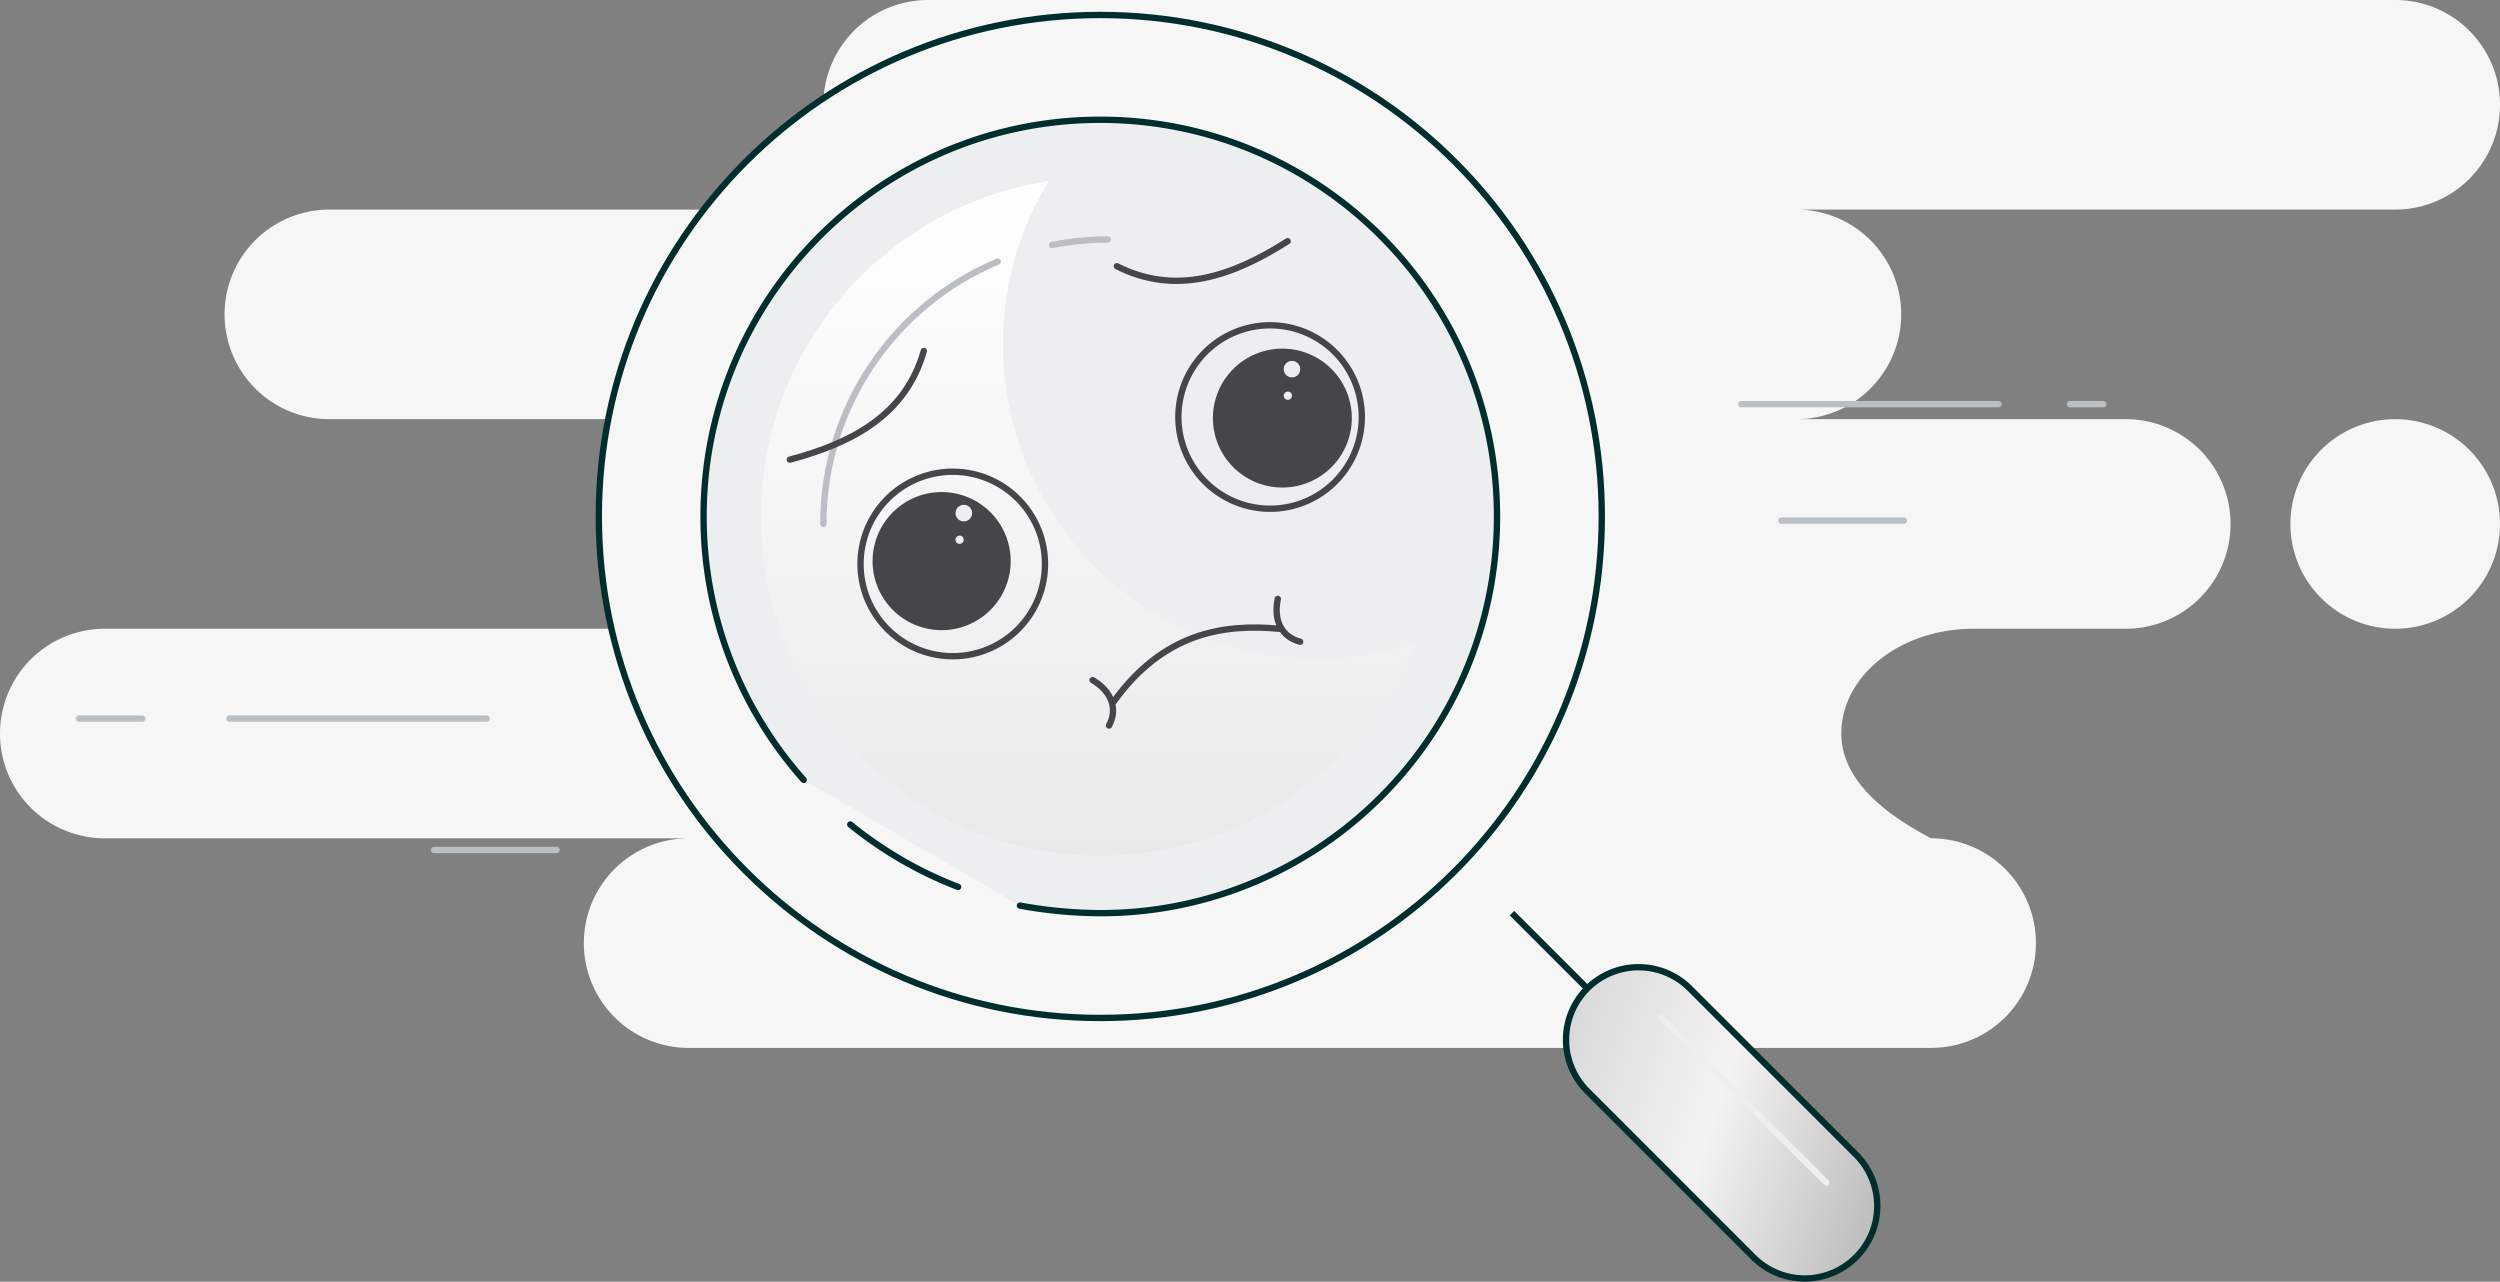 <svg width="197" height="101" fill="none" xmlns="http://www.w3.org/2000/svg"><rect width="100%" height="100%" fill="#808080" stroke="none"/><path fill-rule="evenodd" clip-rule="evenodd" d="M188.743 0a8.257 8.257 0 010 16.515h-47.186a8.257 8.257 0 010 16.515h25.952a8.257 8.257 0 010 16.515h-12.002c-5.75 0-10.411 3.697-10.411 8.257 0 3.04 2.359 5.793 7.078 8.258a8.257 8.257 0 010 16.515h-97.91a8.257 8.257 0 110-16.515H8.257a8.257 8.257 0 110-16.515h47.186a8.257 8.257 0 100-16.515h-29.49a8.257 8.257 0 110-16.515h47.185a8.257 8.257 0 110-16.515h115.605zm0 33.03a8.257 8.257 0 110 16.515 8.257 8.257 0 010-16.515z" fill="#F6F6F7"/><path d="M86.704 80.216c21.825 0 39.517-17.693 39.517-39.518 0-21.826-17.692-39.518-39.517-39.518-21.826 0-39.518 17.692-39.518 39.517 0 21.826 17.692 39.519 39.518 39.519z" fill="#F6F6F7" stroke="#002D2D" stroke-width=".5"/><path fill-rule="evenodd" clip-rule="evenodd" d="M80.372 71.361c2.074.383 4.185.582 6.332.597 17.265 0 31.26-13.996 31.26-31.26 0-17.265-13.995-31.26-31.26-31.26-4.435 0-8.654.923-12.476 2.588A31.384 31.384 0 0058.86 26.473a31.127 31.127 0 00-3.417 14.225 31.146 31.146 0 007.886 20.756" fill="#EDEEEF"/><path d="M80.372 71.361c2.074.383 4.185.582 6.332.597 17.265 0 31.26-13.996 31.26-31.26 0-17.265-13.995-31.26-31.26-31.26-4.435 0-8.654.923-12.476 2.588A31.384 31.384 0 0058.86 26.473a31.127 31.127 0 00-3.417 14.225 31.146 31.146 0 007.886 20.756M67.001 64.968a31.23 31.23 0 008.498 4.922" stroke="#002D2D" stroke-width=".5" stroke-linecap="round"/><path d="M119.144 71.958l7.077 7.078" stroke="#002D2D" stroke-width=".5"/><path fill-rule="evenodd" clip-rule="evenodd" d="M125.077 77.892a5.717 5.717 0 000 8.085l13.077 13.077a5.717 5.717 0 108.085-8.085l-13.077-13.077a5.717 5.717 0 00-8.085 0z" fill="url(#prefix__paint0_linear_61164_13730)" stroke="#002D2D" stroke-width=".5"/><path d="M130.94 80.216l12.976 12.976" stroke="#EDEEEF" stroke-width=".5" stroke-linecap="round"/><path fill-rule="evenodd" clip-rule="evenodd" d="M79.036 27.132c0 13.681 11.091 24.772 24.773 24.772 2.688 0 5.275-.428 7.698-1.22-3.955 9.816-13.57 16.745-24.803 16.745-14.763 0-26.731-11.968-26.731-26.731 0-13.378 9.826-24.46 22.656-26.423a24.67 24.67 0 00-3.593 12.857z" fill="url(#prefix__paint1_linear_61164_13730)"/><path d="M87.293 18.874c-1.502 0-2.97.148-4.39.43m-4.287 1.312c-8.07 3.39-13.736 11.37-13.736 20.671" stroke="#BABFC3" stroke-width=".5" stroke-linecap="round"/><path d="M78.008 51.093a7.268 7.268 0 10-5.86-13.303 7.268 7.268 0 005.86 13.303z" stroke="#44474A" stroke-width=".5" stroke-linecap="round" stroke-linejoin="round"/><path d="M76.387 49.199a5.441 5.441 0 10-4.371-9.966 5.441 5.441 0 004.371 9.966z" fill="#44474A"/><path d="M76.179 41.04a.65.65 0 10-.522-1.188.65.65 0 00.522 1.189zM75.726 42.837a.325.325 0 10-.26-.594.325.325 0 00.26.594z" fill="#EDEEEF"/><path d="M102.987 39.479a7.227 7.227 0 10-5.807-13.237 7.227 7.227 0 005.807 13.237z" stroke="#44474A" stroke-width=".5" stroke-linecap="round" stroke-linejoin="round"/><path d="M103.256 37.954a5.472 5.472 0 10-4.412-10.017 5.472 5.472 0 004.412 10.017z" fill="#44474A"/><path d="M102.061 29.688a.65.65 0 10-.523-1.19.65.65 0 00.523 1.19zM101.606 31.482a.325.325 0 10-.261-.595.325.325 0 00.261.595z" fill="#EDEEEF"/><path d="M87.76 55.29c3.873-5.368 8.547-6.17 13.09-5.738M72.798 27.653c-1.415 4.995-5.548 7.23-10.56 8.568M88.01 20.98c4.633 2.34 9.076.811 13.455-1.97M100.692 47.191c-.353 1.66.271 2.994 1.757 3.376M86.097 53.593c1.459.863 2.018 2.226 1.294 3.58" stroke="#44474A" stroke-width=".5" stroke-linecap="round" stroke-linejoin="round"/><path d="M150.022 41.025h-9.645m17.105-9.175h-20.261 20.261zm8.257 0h-2.62 2.62zM43.855 66.977H34.21m4.129-10.354H18.078h20.26zm-27.132 0h-4.98 4.98z" stroke="#BABFC3" stroke-width=".5" stroke-linecap="round" stroke-linejoin="round"/><defs><linearGradient id="prefix__paint0_linear_61164_13730" x1="123.632" y1="77.115" x2="152.118" y2="86.749" gradientUnits="userSpaceOnUse"><stop stop-color="#D7D7D7"/><stop offset=".475" stop-color="#F3F3F3"/><stop offset="1" stop-color="#B9B9B9"/></linearGradient><linearGradient id="prefix__paint1_linear_61164_13730" x1="85.74" y1="14.275" x2="85.74" y2="67.429" gradientUnits="userSpaceOnUse"><stop stop-color="#fff"/><stop offset="1" stop-color="#E8EAEA"/></linearGradient></defs></svg>